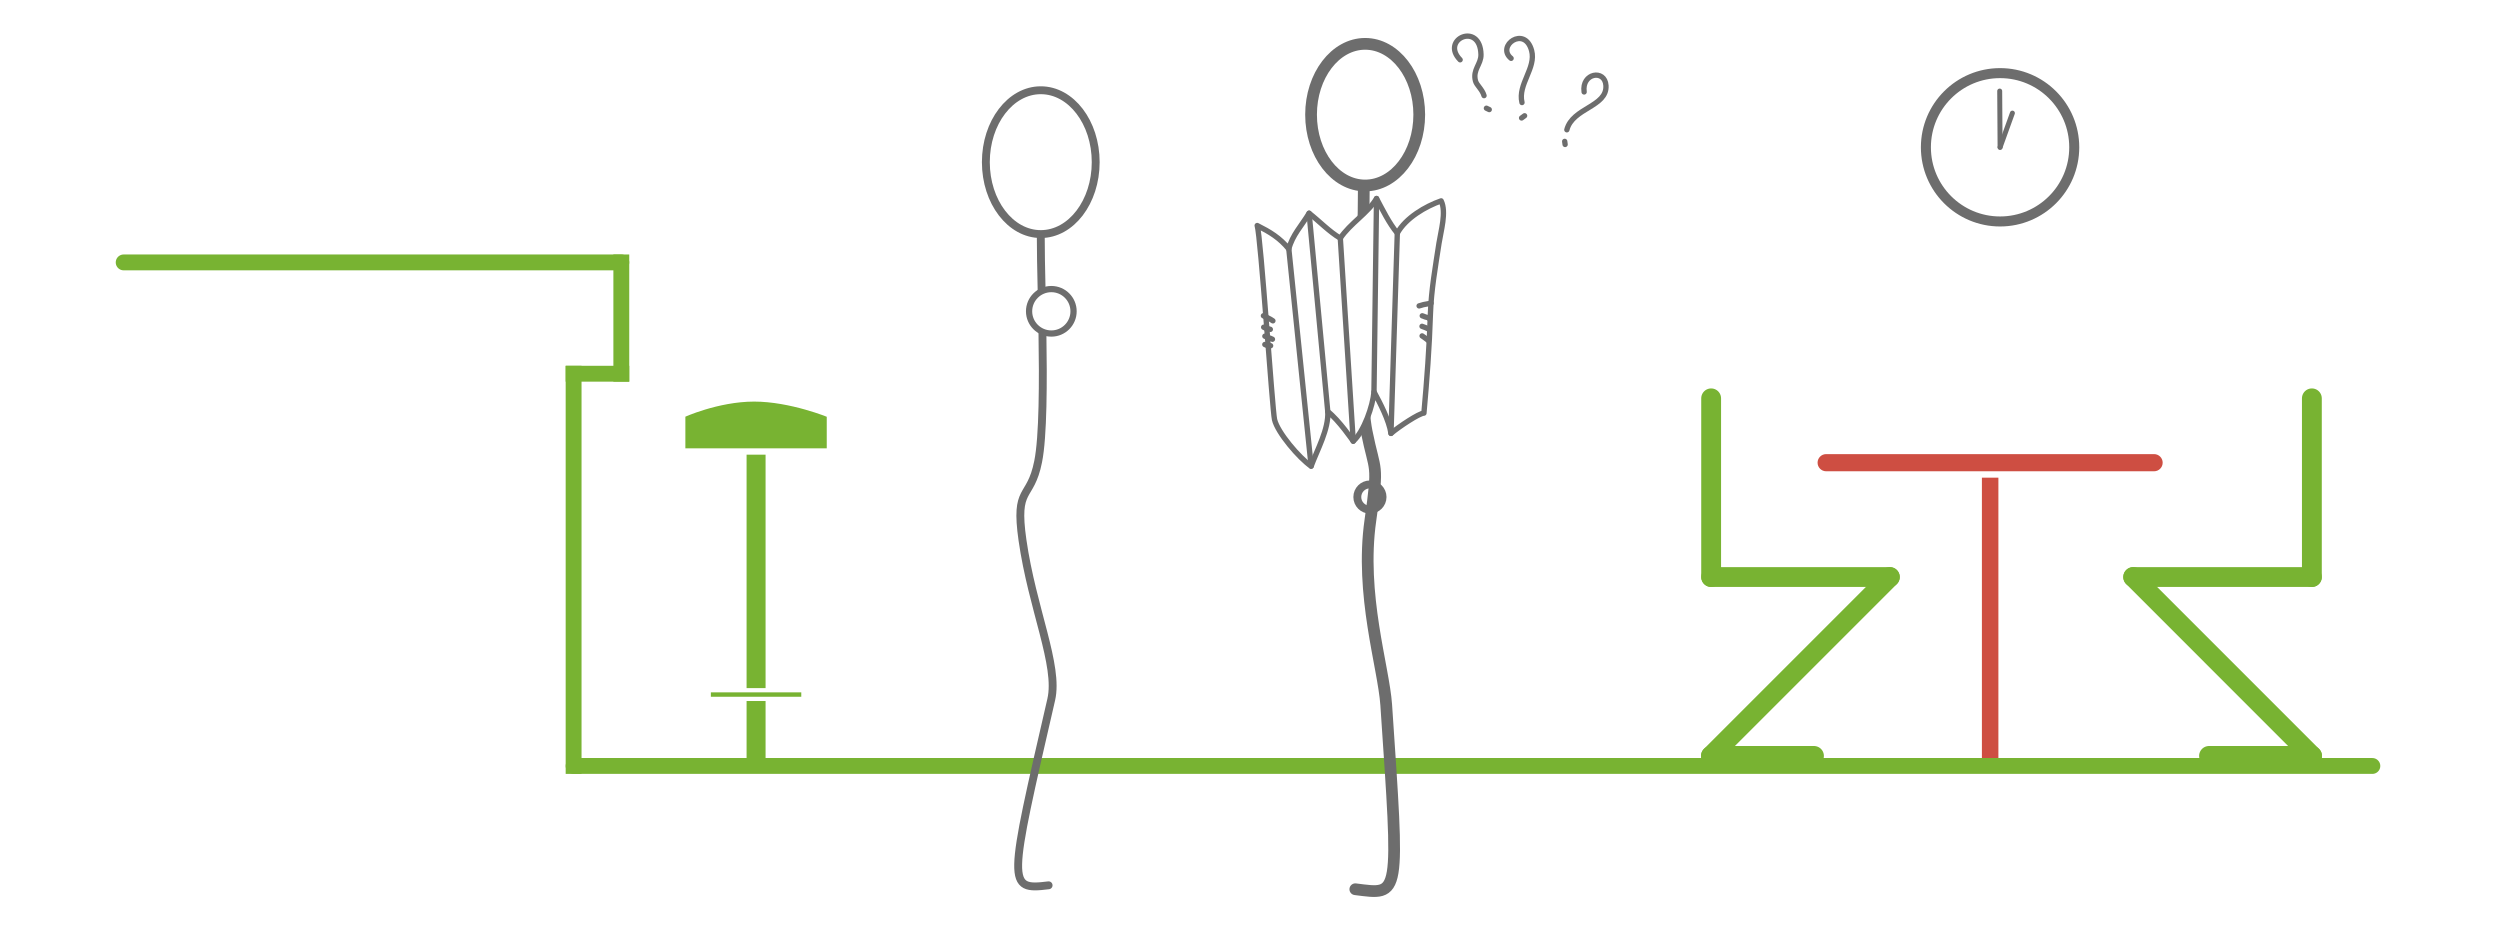 <?xml version="1.0" encoding="iso-8859-1"?>
<!-- Generator: Adobe Illustrator 13.0.0, SVG Export Plug-In . SVG Version: 6.00 Build 14948)  -->
<!DOCTYPE svg PUBLIC "-//W3C//DTD SVG 1.1//EN" "http://www.w3.org/Graphics/SVG/1.1/DTD/svg11.dtd">
<svg version="1.1" xmlns="http://www.w3.org/2000/svg" xmlns:xlink="http://www.w3.org/1999/xlink" x="0px" y="0px" width="378px"
	 height="140px" viewBox="0 0 378 140" style="enable-background:new 0 0 378 140;" xml:space="preserve">
<g id="Layer_1">
	<rect style="fill:#FFFFFF;" width="378" height="140"/>
	<rect style="fill:#FFFFFF;" width="378" height="140"/>
</g>
<g id="Layer_5">
	<g>
		<g>
			
				<rect x="299.342" y="70.946" style="fill:#CE4E42;stroke:#FFFFFF;stroke-width:0.641;stroke-linecap:square;" width="3.137" height="45.07"/>
			<g>
				<path style="fill:#CE4E42;" d="M274.336,69.958c0,0.983,0.797,1.781,1.781,1.781h49.58c0.984,0,1.781-0.797,1.781-1.781
					c0-0.982-0.797-1.778-1.781-1.778h-49.58C275.133,68.179,274.336,68.975,274.336,69.958
					C274.336,69.958,274.336,68.975,274.336,69.958z"/>
				<path style="fill:none;stroke:#FFFFFF;stroke-width:0.962;" d="M274.336,69.958c0,0.983,0.797,1.781,1.781,1.781h49.58
					c0.984,0,1.781-0.797,1.781-1.781c0-0.982-0.797-1.778-1.781-1.778h-49.58C275.133,68.179,274.336,68.975,274.336,69.958
					C274.336,69.958,274.336,68.975,274.336,69.958z"/>
			</g>
		</g>
		<g>
			<rect x="112.402" y="65.476" style="fill:#78B332;stroke:#FFFFFF;stroke-width:0.962;" width="3.834" height="50.971"/>
			<path style="fill:#78B332;stroke:#FFFFFF;stroke-width:0.962;" d="M125.485,68.269h-22.338v-5.586c0,0,5.298-2.444,10.883-2.444
				s11.455,2.444,11.455,2.444V68.269z"/>
			<rect x="107.161" y="104.363" style="fill:#78B332;stroke:#FFFFFF;stroke-width:0.641;" width="14.313" height="1.309"/>
		</g>
		
			<line style="fill:none;stroke:#78B332;stroke-width:2.399;stroke-linecap:round;" x1="18.699" y1="39.676" x2="93.943" y2="39.676"/>
		
			<line style="fill:none;stroke:#78B332;stroke-width:2.399;stroke-linecap:square;" x1="93.943" y1="39.676" x2="93.943" y2="56.507"/>
		
			<line style="fill:none;stroke:#78B332;stroke-width:2.399;stroke-linecap:square;" x1="93.943" y1="56.507" x2="86.729" y2="56.507"/>
		
			<line style="fill:none;stroke:#78B332;stroke-width:2.399;stroke-linecap:square;" x1="86.729" y1="56.507" x2="86.729" y2="115.814"/>
		
			<line style="fill:none;stroke:#78B332;stroke-width:2.399;stroke-linecap:round;" x1="86.729" y1="115.814" x2="358.701" y2="115.814"/>
		<g>
			<g>
				
					<line style="fill:none;stroke:#78B332;stroke-width:2.999;stroke-linecap:round;stroke-linejoin:round;" x1="258.725" y1="60.229" x2="258.725" y2="87.248"/>
				
					<line style="fill:none;stroke:#78B332;stroke-width:2.999;stroke-linecap:round;stroke-linejoin:round;" x1="258.725" y1="87.248" x2="285.742" y2="87.248"/>
				
					<line style="fill:none;stroke:#78B332;stroke-width:2.999;stroke-linecap:round;stroke-linejoin:round;" x1="285.742" y1="87.248" x2="258.695" y2="114.295"/>
				
					<line style="fill:none;stroke:#78B332;stroke-width:2.999;stroke-linecap:round;stroke-linejoin:round;" x1="258.695" y1="114.295" x2="274.273" y2="114.295"/>
			</g>
			<g>
				
					<line style="fill:none;stroke:#78B332;stroke-width:2.999;stroke-linecap:round;stroke-linejoin:round;" x1="349.555" y1="60.229" x2="349.555" y2="87.248"/>
				
					<line style="fill:none;stroke:#78B332;stroke-width:2.999;stroke-linecap:round;stroke-linejoin:round;" x1="349.555" y1="87.248" x2="322.541" y2="87.248"/>
				
					<line style="fill:none;stroke:#78B332;stroke-width:2.999;stroke-linecap:round;stroke-linejoin:round;" x1="322.541" y1="87.248" x2="349.582" y2="114.295"/>
				
					<line style="fill:none;stroke:#78B332;stroke-width:2.999;stroke-linecap:round;stroke-linejoin:round;" x1="349.582" y1="114.295" x2="334.006" y2="114.295"/>
			</g>
		</g>
	</g>
</g>
<g id="Layer_3">
	<path style="fill:none;stroke:#6D6D6D;stroke-width:1.192;stroke-linecap:round;stroke-linejoin:round;" d="M165.67,24.517
		c0,6.008-3.715,10.875-8.304,10.875c-4.583,0-8.305-4.867-8.305-10.875c0-6.004,3.721-10.872,8.305-10.872
		C161.955,13.646,165.67,18.513,165.67,24.517z"/>
	<path style="fill:none;stroke:#6D6D6D;stroke-width:1.192;stroke-linecap:round;stroke-linejoin:round;" d="M157.616,50.151
		c0.124,7.667,0.109,15.88-0.649,19.646c-1.181,5.93-3.557,3.561-2.369,11.864c1.485,10.404,5.537,18.98,4.348,24.119
		c-6.474,28.064-6.721,28.867-0.398,28.078"/>
	<path style="fill:none;stroke:#6D6D6D;stroke-width:1.192;stroke-linecap:round;stroke-linejoin:round;" d="M157.366,35.791
		c-0.01,1.912,0.056,4.855,0.129,8.256"/>
	<path style="fill:#FFFFFF;stroke:#6D6D6D;stroke-width:0.943;stroke-linecap:round;stroke-linejoin:round;" d="M162.322,47.07
		c0,1.854-1.5,3.36-3.358,3.36s-3.367-1.506-3.367-3.36c0-1.857,1.509-3.362,3.367-3.362S162.322,45.213,162.322,47.07z"/>
	<path style="fill:none;stroke:#6D6D6D;stroke-width:1.192;stroke-linecap:round;stroke-linejoin:round;" d="M205.225,75.152
		c0,1.055,0.852,1.912,1.91,1.912c1.047,0,1.907-0.857,1.907-1.912s-0.86-1.909-1.907-1.909
		C206.076,73.243,205.225,74.098,205.225,75.152z"/>
	<path style="fill:#FFFFFF;stroke:#6D6D6D;stroke-width:1.774;stroke-linecap:round;stroke-linejoin:round;" d="M198.232,17.338
		c0,5.915,3.667,10.709,8.177,10.709c4.512,0,8.181-4.794,8.181-10.709c0-5.914-3.669-10.708-8.181-10.708
		C201.899,6.63,198.232,11.425,198.232,17.338z"/>
	<path style="fill:none;stroke:#6D6D6D;stroke-width:1.774;stroke-linecap:round;stroke-linejoin:round;" d="M206.206,28.473
		c0.039,7.475-1.005,29.578,0.426,36.753c1.282,6.409,1.851,4.466,0.572,13.44c-1.604,11.239,2.004,22.207,2.39,27.893
		c1.991,29.489,2.17,28.753-4.67,27.894"/>
</g>
<g id="Layer_6">
	<g>
		<path style="fill:#FFFFFF;stroke:#6D6D6D;stroke-width:0.811;stroke-linecap:round;stroke-linejoin:round;" d="M190.089,34.102
			c1.896,0.953,3.424,1.861,4.78,3.54c0.524-2.081,1.964-3.558,3.066-5.399c1.497,1.16,3.085,2.826,4.72,3.77
			c1.467-2.223,4.177-3.798,5.478-5.997c0.892,1.671,1.907,3.753,3.141,5.236c1.267-2.303,4.276-4.06,6.626-4.879
			c0.831,1.688-0.05,4.593-0.325,6.404c-0.538,3.539-1.176,7.08-1.295,10.66c-0.164,5.073-0.531,10.026-0.984,15.025
			c-0.717,0.016-3.75,2.029-4.979,3.069c-0.305-2.029-1.651-4.582-2.569-6.288c-0.169,2.099-1.496,5.985-3.139,7.466
			c0,0-2.167-3.188-3.849-4.483c0.162,2.653-1.609,5.809-2.516,8.255c-1.765-1.201-5.102-5.094-5.535-7.049
			C192.368,61.882,190.632,35.745,190.089,34.102"/>
		
			<line style="fill:#FFFFFF;stroke:#6D6D6D;stroke-width:0.811;stroke-linecap:round;stroke-linejoin:round;" x1="211.273" y1="35.251" x2="210.315" y2="65.531"/>
		
			<line style="fill:#FFFFFF;stroke:#6D6D6D;stroke-width:0.811;stroke-linecap:round;stroke-linejoin:round;" x1="208.133" y1="30.015" x2="207.746" y2="59.243"/>
		
			<line style="fill:#FFFFFF;stroke:#6D6D6D;stroke-width:0.811;stroke-linecap:round;stroke-linejoin:round;" x1="202.655" y1="36.012" x2="204.607" y2="66.709"/>
		
			<line style="fill:#FFFFFF;stroke:#6D6D6D;stroke-width:0.811;stroke-linecap:round;stroke-linejoin:round;" x1="197.936" y1="32.242" x2="200.759" y2="62.226"/>
		
			<line style="fill:#FFFFFF;stroke:#6D6D6D;stroke-width:0.811;stroke-linecap:round;stroke-linejoin:round;" x1="194.869" y1="37.642" x2="198.243" y2="70.48"/>
	</g>
	<path style="fill:none;stroke:#6D6D6D;stroke-width:0.811;stroke-linecap:round;stroke-linejoin:round;" d="M216.373,45.843
		c-0.387,0.062-0.768,0.145-1.155,0.219c-0.227,0.043-0.427,0.155-0.646,0.187"/>
	<path style="fill:none;stroke:#6D6D6D;stroke-width:0.811;stroke-linecap:round;stroke-linejoin:round;" d="M216.104,48.174
		c-0.075-0.156-0.461-0.2-0.615-0.256c-0.152-0.055-0.294-0.131-0.443-0.168"/>
	<path style="fill:none;stroke:#6D6D6D;stroke-width:0.811;stroke-linecap:round;stroke-linejoin:round;" d="M215.991,49.743
		c-0.14-0.072-0.729-0.339-0.979-0.402"/>
	<path style="fill:none;stroke:#6D6D6D;stroke-width:0.811;stroke-linecap:round;stroke-linejoin:round;" d="M215.024,50.79
		c0.205,0.117,0.38,0.275,0.576,0.409c0.067,0.047,0.348,0.243,0.277,0.234"/>
	<path style="fill:none;stroke:#6D6D6D;stroke-width:0.811;stroke-linecap:round;stroke-linejoin:round;" d="M191.068,49.476
		c0.425,0.271,0.701,0.187,1.002,0.322"/>
	<path style="fill:none;stroke:#6D6D6D;stroke-width:0.811;stroke-linecap:round;stroke-linejoin:round;" d="M191.25,50.832
		c0.365,0.202,0.807,0.268,1.141,0.461"/>
	<path style="fill:none;stroke:#6D6D6D;stroke-width:0.811;stroke-linecap:round;stroke-linejoin:round;" d="M191.244,52.088
		c0.246,0.149,0.574,0.175,0.872,0.185"/>
	<path style="fill:none;stroke:#6D6D6D;stroke-width:0.811;stroke-linecap:round;stroke-linejoin:round;" d="M191.031,47.744
		c0.609,0.322,0.943,0.415,1.428,0.763"/>
	<g>
		<g>
			<path style="fill:none;stroke:#6D6D6D;stroke-width:0.804;stroke-linecap:round;stroke-linejoin:round;" d="M228.479,8.82
				c-2.291-1.857,2.062-5.035,3.101-1.173c0.714,2.646-2.121,5.101-1.456,7.859"/>
			
				<line style="fill:none;stroke:#6D6D6D;stroke-width:0.804;stroke-linecap:round;stroke-linejoin:round;" x1="230.521" y1="17.503" x2="230.062" y2="17.838"/>
		</g>
		<g>
			<path style="fill:none;stroke:#6D6D6D;stroke-width:0.804;stroke-linecap:round;stroke-linejoin:round;" d="M220.774,9.041
				c-3.049-3.097,3.036-5.821,3.15-0.798c0.034,1.501-1.297,2.28-0.825,4.012c0.174,0.639,1.012,1.248,1.289,2.205"/>
			
				<line style="fill:none;stroke:#6D6D6D;stroke-width:0.804;stroke-linecap:round;stroke-linejoin:round;" x1="225.175" y1="16.569" x2="224.745" y2="16.362"/>
		</g>
		<g>
			<path style="fill:none;stroke:#6D6D6D;stroke-width:0.804;stroke-linecap:round;stroke-linejoin:round;" d="M239.521,13.903
				c-0.409-2.861,3.147-3.482,3.3-0.969c0.194,3.221-5.047,3.344-5.914,6.691"/>
			
				<line style="fill:none;stroke:#6D6D6D;stroke-width:0.804;stroke-linecap:round;stroke-linejoin:round;" x1="236.645" y1="21.843" x2="236.581" y2="21.376"/>
		</g>
	</g>
</g>
<g id="horloge">
	
		<circle style="fill:none;stroke:#6D6D6D;stroke-width:1.515;stroke-linecap:round;stroke-linejoin:round;" cx="302.411" cy="22.271" r="11.215"/>
	
		<line style="fill:none;stroke:#6D6D6D;stroke-width:0.75;stroke-linecap:round;stroke-linejoin:round;" x1="302.411" y1="22.271" x2="302.355" y2="13.767"/>
	
		<line style="fill:none;stroke:#6D6D6D;stroke-width:0.75;stroke-linecap:round;stroke-linejoin:round;" x1="302.411" y1="22.271" x2="304.275" y2="17.102"/>
	<g id="Layer_7">
	</g>
</g>
</svg>
